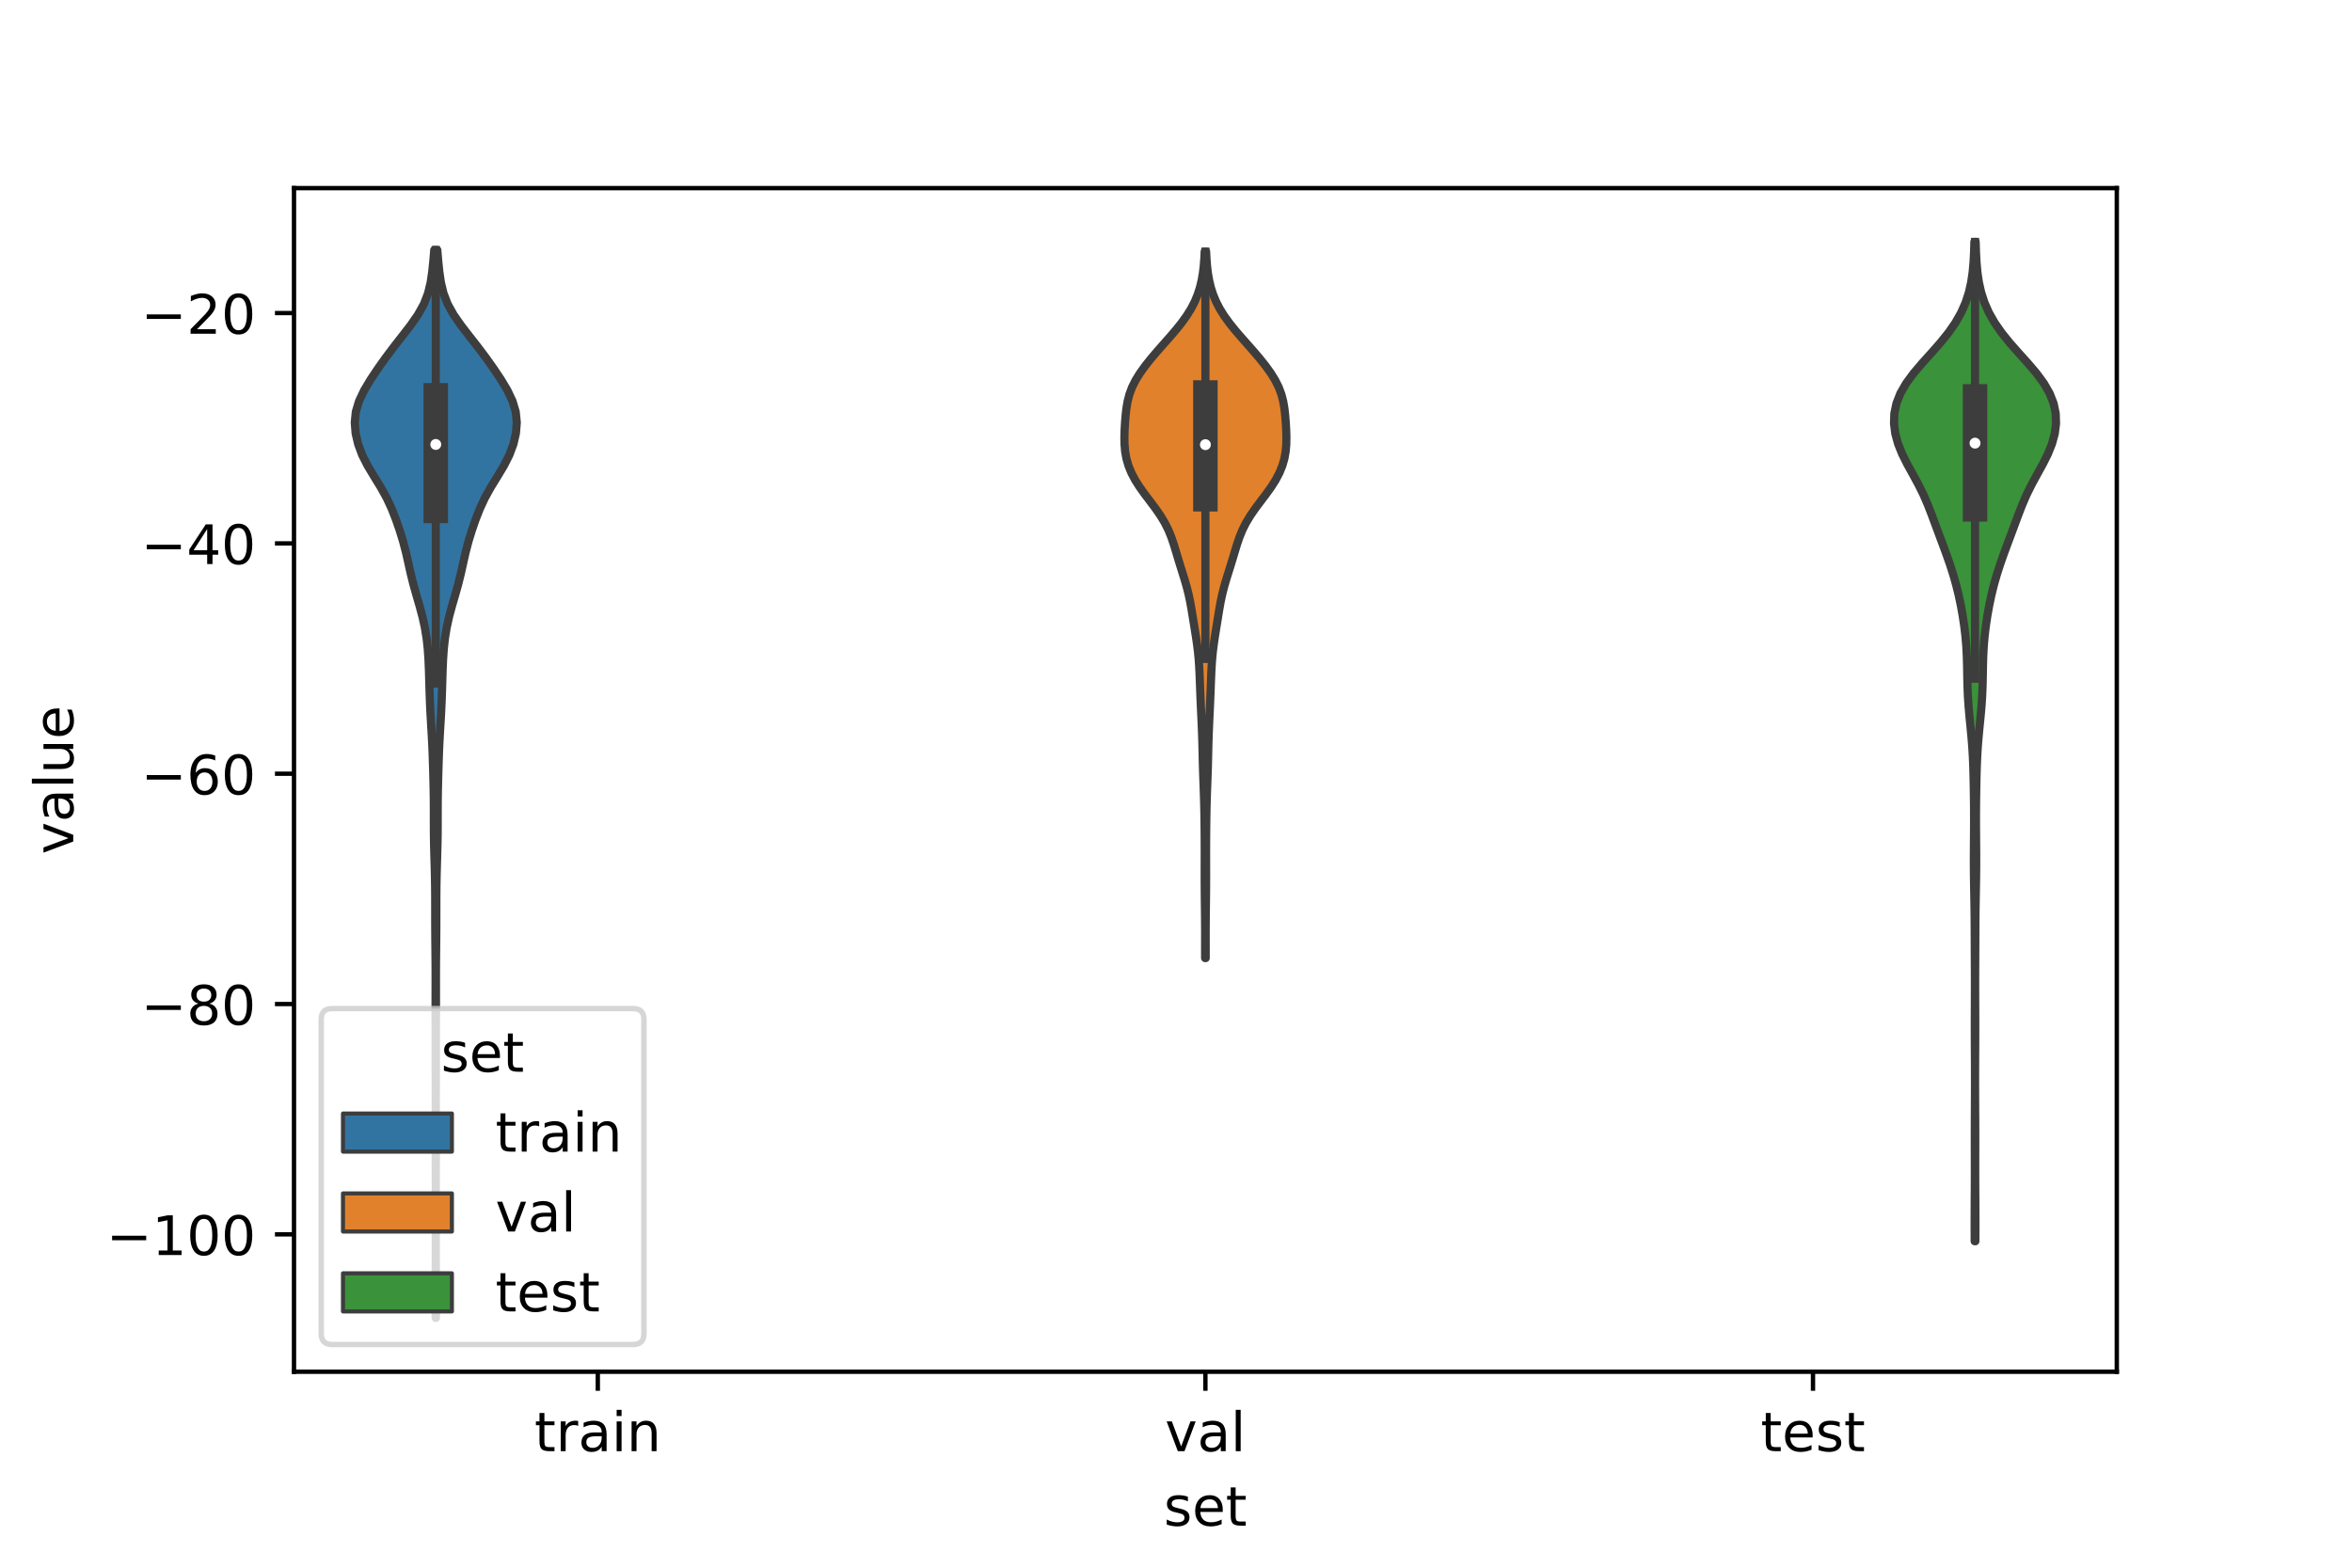 <?xml version="1.0" encoding="utf-8" standalone="no"?>
<!DOCTYPE svg PUBLIC "-//W3C//DTD SVG 1.1//EN"
  "http://www.w3.org/Graphics/SVG/1.1/DTD/svg11.dtd">
<!-- Created with matplotlib (https://matplotlib.org/) -->
<svg height="288pt" version="1.1" viewBox="0 0 432 288" width="432pt" xmlns="http://www.w3.org/2000/svg" xmlns:xlink="http://www.w3.org/1999/xlink">
 <defs>
  <style type="text/css">*{stroke-linecap:butt;stroke-linejoin:round;}</style>
 </defs>
 <g id="figure_1">
  <g id="patch_1">
   <path d="M 0 288 
L 432 288 
L 432 0 
L 0 0 
z
" style="fill:#ffffff;"/>
  </g>
  <g id="axes_1">
   <g id="patch_2">
    <path d="M 54 252 
L 388.8 252 
L 388.8 34.56 
L 54 34.56 
z
" style="fill:#ffffff;"/>
   </g>
   <g id="PolyCollection_1">
    <defs>
     <path d="M 80.066 -45.884 
L 80.014 -45.884 
L 80.011 -47.865 
L 80.011 -49.847 
L 80.016 -51.828 
L 80.023 -53.81 
L 80.03 -55.792 
L 80.036 -57.773 
L 80.038 -59.755 
L 80.04 -61.737 
L 80.04 -63.718 
L 80.04 -65.7 
L 80.04 -67.681 
L 80.038 -69.663 
L 80.036 -71.645 
L 80.031 -73.626 
L 80.025 -75.608 
L 80.022 -77.59 
L 80.022 -79.571 
L 80.027 -81.553 
L 80.031 -83.534 
L 80.032 -85.516 
L 80.029 -87.498 
L 80.022 -89.479 
L 80.014 -91.461 
L 80.008 -93.443 
L 80.006 -95.424 
L 80.006 -97.406 
L 80.006 -99.387 
L 80.003 -101.369 
L 80.001 -103.351 
L 80.002 -105.332 
L 80.005 -107.314 
L 80.005 -109.295 
L 79.996 -111.277 
L 79.978 -113.259 
L 79.957 -115.24 
L 79.942 -117.222 
L 79.935 -119.204 
L 79.934 -121.185 
L 79.931 -123.167 
L 79.916 -125.148 
L 79.883 -127.13 
L 79.831 -129.112 
L 79.771 -131.093 
L 79.72 -133.075 
L 79.691 -135.057 
L 79.684 -137.038 
L 79.685 -139.02 
L 79.675 -141.001 
L 79.645 -142.983 
L 79.598 -144.965 
L 79.544 -146.946 
L 79.481 -148.928 
L 79.403 -150.91 
L 79.302 -152.891 
L 79.185 -154.873 
L 79.07 -156.854 
L 78.975 -158.836 
L 78.902 -160.818 
L 78.844 -162.799 
L 78.786 -164.781 
L 78.704 -166.762 
L 78.571 -168.744 
L 78.357 -170.726 
L 78.036 -172.707 
L 77.599 -174.689 
L 77.065 -176.671 
L 76.487 -178.652 
L 75.931 -180.634 
L 75.438 -182.615 
L 74.997 -184.597 
L 74.547 -186.579 
L 74.028 -188.56 
L 73.419 -190.542 
L 72.734 -192.524 
L 71.958 -194.505 
L 71.039 -196.487 
L 69.942 -198.468 
L 68.723 -200.45 
L 67.533 -202.432 
L 66.527 -204.413 
L 65.785 -206.395 
L 65.322 -208.377 
L 65.16 -210.358 
L 65.356 -212.34 
L 65.948 -214.321 
L 66.891 -216.303 
L 68.077 -218.285 
L 69.399 -220.266 
L 70.809 -222.248 
L 72.297 -224.229 
L 73.846 -226.211 
L 75.38 -228.193 
L 76.763 -230.174 
L 77.864 -232.156 
L 78.627 -234.138 
L 79.1 -236.119 
L 79.39 -238.101 
L 79.593 -240.082 
L 79.757 -242.064 
L 80.323 -242.064 
L 80.323 -242.064 
L 80.487 -240.082 
L 80.69 -238.101 
L 80.98 -236.119 
L 81.453 -234.138 
L 82.216 -232.156 
L 83.317 -230.174 
L 84.7 -228.193 
L 86.234 -226.211 
L 87.783 -224.229 
L 89.271 -222.248 
L 90.681 -220.266 
L 92.003 -218.285 
L 93.189 -216.303 
L 94.132 -214.321 
L 94.724 -212.34 
L 94.92 -210.358 
L 94.758 -208.377 
L 94.295 -206.395 
L 93.553 -204.413 
L 92.547 -202.432 
L 91.357 -200.45 
L 90.138 -198.468 
L 89.041 -196.487 
L 88.122 -194.505 
L 87.346 -192.524 
L 86.661 -190.542 
L 86.052 -188.56 
L 85.533 -186.579 
L 85.083 -184.597 
L 84.642 -182.615 
L 84.149 -180.634 
L 83.593 -178.652 
L 83.015 -176.671 
L 82.481 -174.689 
L 82.044 -172.707 
L 81.723 -170.726 
L 81.509 -168.744 
L 81.376 -166.762 
L 81.294 -164.781 
L 81.236 -162.799 
L 81.178 -160.818 
L 81.105 -158.836 
L 81.01 -156.854 
L 80.895 -154.873 
L 80.778 -152.891 
L 80.677 -150.91 
L 80.599 -148.928 
L 80.536 -146.946 
L 80.482 -144.965 
L 80.435 -142.983 
L 80.405 -141.001 
L 80.395 -139.02 
L 80.396 -137.038 
L 80.389 -135.057 
L 80.36 -133.075 
L 80.309 -131.093 
L 80.249 -129.112 
L 80.197 -127.13 
L 80.164 -125.148 
L 80.149 -123.167 
L 80.146 -121.185 
L 80.145 -119.204 
L 80.138 -117.222 
L 80.123 -115.24 
L 80.102 -113.259 
L 80.084 -111.277 
L 80.075 -109.295 
L 80.075 -107.314 
L 80.078 -105.332 
L 80.079 -103.351 
L 80.077 -101.369 
L 80.074 -99.387 
L 80.074 -97.406 
L 80.074 -95.424 
L 80.072 -93.443 
L 80.066 -91.461 
L 80.058 -89.479 
L 80.051 -87.498 
L 80.048 -85.516 
L 80.049 -83.534 
L 80.053 -81.553 
L 80.058 -79.571 
L 80.058 -77.59 
L 80.055 -75.608 
L 80.049 -73.626 
L 80.044 -71.645 
L 80.042 -69.663 
L 80.04 -67.681 
L 80.04 -65.7 
L 80.04 -63.718 
L 80.04 -61.737 
L 80.042 -59.755 
L 80.044 -57.773 
L 80.05 -55.792 
L 80.057 -53.81 
L 80.064 -51.828 
L 80.069 -49.847 
L 80.069 -47.865 
L 80.066 -45.884 
z
" id="md6b4d34a9f" style="stroke:#3d3d3d;stroke-width:1.5;"/>
    </defs>
    <g clip-path="url(#pd29898b223)">
     <use style="fill:#3274a1;stroke:#3d3d3d;stroke-width:1.5;" x="0" xlink:href="#md6b4d34a9f" y="288"/>
    </g>
   </g>
   <g id="PolyCollection_2">
    <defs>
     <path d="M 221.454 -111.992 
L 221.346 -111.992 
L 221.345 -113.303 
L 221.347 -114.614 
L 221.349 -115.924 
L 221.348 -117.235 
L 221.341 -118.546 
L 221.33 -119.857 
L 221.315 -121.168 
L 221.299 -122.479 
L 221.285 -123.789 
L 221.275 -125.1 
L 221.27 -126.411 
L 221.269 -127.722 
L 221.271 -129.033 
L 221.273 -130.344 
L 221.274 -131.655 
L 221.271 -132.965 
L 221.264 -134.276 
L 221.253 -135.587 
L 221.239 -136.898 
L 221.22 -138.209 
L 221.195 -139.52 
L 221.162 -140.83 
L 221.121 -142.141 
L 221.074 -143.452 
L 221.025 -144.763 
L 220.98 -146.074 
L 220.94 -147.385 
L 220.908 -148.696 
L 220.878 -150.006 
L 220.847 -151.317 
L 220.809 -152.628 
L 220.761 -153.939 
L 220.704 -155.25 
L 220.643 -156.561 
L 220.581 -157.871 
L 220.523 -159.182 
L 220.469 -160.493 
L 220.419 -161.804 
L 220.37 -163.115 
L 220.316 -164.426 
L 220.247 -165.736 
L 220.153 -167.047 
L 220.025 -168.358 
L 219.861 -169.669 
L 219.668 -170.98 
L 219.46 -172.291 
L 219.248 -173.602 
L 219.037 -174.912 
L 218.821 -176.223 
L 218.583 -177.534 
L 218.304 -178.845 
L 217.973 -180.156 
L 217.596 -181.467 
L 217.189 -182.777 
L 216.776 -184.088 
L 216.374 -185.399 
L 215.984 -186.71 
L 215.583 -188.021 
L 215.136 -189.332 
L 214.601 -190.643 
L 213.944 -191.953 
L 213.154 -193.264 
L 212.247 -194.575 
L 211.266 -195.886 
L 210.274 -197.197 
L 209.333 -198.508 
L 208.499 -199.818 
L 207.807 -201.129 
L 207.272 -202.44 
L 206.893 -203.751 
L 206.658 -205.062 
L 206.543 -206.373 
L 206.52 -207.684 
L 206.558 -208.994 
L 206.633 -210.305 
L 206.737 -211.616 
L 206.882 -212.927 
L 207.103 -214.238 
L 207.442 -215.549 
L 207.932 -216.859 
L 208.588 -218.17 
L 209.402 -219.481 
L 210.347 -220.792 
L 211.392 -222.103 
L 212.507 -223.414 
L 213.659 -224.725 
L 214.817 -226.035 
L 215.944 -227.346 
L 216.999 -228.657 
L 217.947 -229.968 
L 218.765 -231.279 
L 219.443 -232.59 
L 219.985 -233.9 
L 220.404 -235.211 
L 220.717 -236.522 
L 220.942 -237.833 
L 221.097 -239.144 
L 221.2 -240.455 
L 221.266 -241.766 
L 221.534 -241.766 
L 221.534 -241.766 
L 221.6 -240.455 
L 221.703 -239.144 
L 221.858 -237.833 
L 222.083 -236.522 
L 222.396 -235.211 
L 222.815 -233.9 
L 223.357 -232.59 
L 224.035 -231.279 
L 224.853 -229.968 
L 225.801 -228.657 
L 226.856 -227.346 
L 227.983 -226.035 
L 229.141 -224.725 
L 230.293 -223.414 
L 231.408 -222.103 
L 232.453 -220.792 
L 233.398 -219.481 
L 234.212 -218.17 
L 234.868 -216.859 
L 235.358 -215.549 
L 235.697 -214.238 
L 235.918 -212.927 
L 236.063 -211.616 
L 236.167 -210.305 
L 236.242 -208.994 
L 236.28 -207.684 
L 236.257 -206.373 
L 236.142 -205.062 
L 235.907 -203.751 
L 235.528 -202.44 
L 234.993 -201.129 
L 234.301 -199.818 
L 233.467 -198.508 
L 232.526 -197.197 
L 231.534 -195.886 
L 230.553 -194.575 
L 229.646 -193.264 
L 228.856 -191.953 
L 228.199 -190.643 
L 227.664 -189.332 
L 227.217 -188.021 
L 226.816 -186.71 
L 226.426 -185.399 
L 226.024 -184.088 
L 225.611 -182.777 
L 225.204 -181.467 
L 224.827 -180.156 
L 224.496 -178.845 
L 224.217 -177.534 
L 223.979 -176.223 
L 223.763 -174.912 
L 223.552 -173.602 
L 223.34 -172.291 
L 223.132 -170.98 
L 222.939 -169.669 
L 222.775 -168.358 
L 222.647 -167.047 
L 222.553 -165.736 
L 222.484 -164.426 
L 222.43 -163.115 
L 222.381 -161.804 
L 222.331 -160.493 
L 222.277 -159.182 
L 222.219 -157.871 
L 222.157 -156.561 
L 222.096 -155.25 
L 222.039 -153.939 
L 221.991 -152.628 
L 221.953 -151.317 
L 221.922 -150.006 
L 221.892 -148.696 
L 221.86 -147.385 
L 221.82 -146.074 
L 221.775 -144.763 
L 221.726 -143.452 
L 221.679 -142.141 
L 221.638 -140.83 
L 221.605 -139.52 
L 221.58 -138.209 
L 221.561 -136.898 
L 221.547 -135.587 
L 221.536 -134.276 
L 221.529 -132.965 
L 221.526 -131.655 
L 221.527 -130.344 
L 221.529 -129.033 
L 221.531 -127.722 
L 221.53 -126.411 
L 221.525 -125.1 
L 221.515 -123.789 
L 221.501 -122.479 
L 221.485 -121.168 
L 221.47 -119.857 
L 221.459 -118.546 
L 221.452 -117.235 
L 221.451 -115.924 
L 221.453 -114.614 
L 221.455 -113.303 
L 221.454 -111.992 
z
" id="mc0c51c7768" style="stroke:#3d3d3d;stroke-width:1.5;"/>
    </defs>
    <g clip-path="url(#pd29898b223)">
     <use style="fill:#e1812c;stroke:#3d3d3d;stroke-width:1.5;" x="0" xlink:href="#mc0c51c7768" y="288"/>
    </g>
   </g>
   <g id="PolyCollection_3">
    <defs>
     <path d="M 362.824 -59.972 
L 362.696 -59.972 
L 362.689 -61.827 
L 362.688 -63.681 
L 362.693 -65.535 
L 362.702 -67.39 
L 362.713 -69.244 
L 362.722 -71.099 
L 362.725 -72.953 
L 362.723 -74.807 
L 362.718 -76.662 
L 362.715 -78.516 
L 362.717 -80.371 
L 362.723 -82.225 
L 362.733 -84.079 
L 362.742 -85.934 
L 362.749 -87.788 
L 362.75 -89.642 
L 362.747 -91.497 
L 362.739 -93.351 
L 362.729 -95.206 
L 362.72 -97.06 
L 362.716 -98.914 
L 362.717 -100.769 
L 362.724 -102.623 
L 362.731 -104.478 
L 362.735 -106.332 
L 362.735 -108.186 
L 362.729 -110.041 
L 362.72 -111.895 
L 362.712 -113.749 
L 362.705 -115.604 
L 362.698 -117.458 
L 362.685 -119.313 
L 362.664 -121.167 
L 362.632 -123.021 
L 362.598 -124.876 
L 362.567 -126.73 
L 362.548 -128.585 
L 362.544 -130.439 
L 362.553 -132.293 
L 362.568 -134.148 
L 362.582 -136.002 
L 362.587 -137.856 
L 362.578 -139.711 
L 362.557 -141.565 
L 362.527 -143.42 
L 362.489 -145.274 
L 362.438 -147.128 
L 362.361 -148.983 
L 362.249 -150.837 
L 362.098 -152.692 
L 361.921 -154.546 
L 361.737 -156.4 
L 361.574 -158.255 
L 361.45 -160.109 
L 361.373 -161.963 
L 361.332 -163.818 
L 361.301 -165.672 
L 361.249 -167.527 
L 361.149 -169.381 
L 360.987 -171.235 
L 360.764 -173.09 
L 360.483 -174.944 
L 360.148 -176.799 
L 359.757 -178.653 
L 359.302 -180.507 
L 358.777 -182.362 
L 358.185 -184.216 
L 357.536 -186.07 
L 356.853 -187.925 
L 356.159 -189.779 
L 355.469 -191.634 
L 354.781 -193.488 
L 354.057 -195.342 
L 353.25 -197.197 
L 352.329 -199.051 
L 351.318 -200.906 
L 350.297 -202.76 
L 349.371 -204.614 
L 348.625 -206.469 
L 348.117 -208.323 
L 347.88 -210.177 
L 347.941 -212.032 
L 348.326 -213.886 
L 349.055 -215.741 
L 350.124 -217.595 
L 351.492 -219.449 
L 353.071 -221.304 
L 354.741 -223.158 
L 356.378 -225.013 
L 357.875 -226.867 
L 359.164 -228.721 
L 360.216 -230.576 
L 361.033 -232.43 
L 361.634 -234.284 
L 362.051 -236.139 
L 362.323 -237.993 
L 362.488 -239.848 
L 362.585 -241.702 
L 362.642 -243.556 
L 362.878 -243.556 
L 362.878 -243.556 
L 362.935 -241.702 
L 363.032 -239.848 
L 363.197 -237.993 
L 363.469 -236.139 
L 363.886 -234.284 
L 364.487 -232.43 
L 365.304 -230.576 
L 366.356 -228.721 
L 367.645 -226.867 
L 369.142 -225.013 
L 370.779 -223.158 
L 372.449 -221.304 
L 374.028 -219.449 
L 375.396 -217.595 
L 376.465 -215.741 
L 377.194 -213.886 
L 377.579 -212.032 
L 377.64 -210.177 
L 377.403 -208.323 
L 376.895 -206.469 
L 376.149 -204.614 
L 375.223 -202.76 
L 374.202 -200.906 
L 373.191 -199.051 
L 372.27 -197.197 
L 371.463 -195.342 
L 370.739 -193.488 
L 370.051 -191.634 
L 369.361 -189.779 
L 368.667 -187.925 
L 367.984 -186.07 
L 367.335 -184.216 
L 366.743 -182.362 
L 366.218 -180.507 
L 365.763 -178.653 
L 365.372 -176.799 
L 365.037 -174.944 
L 364.756 -173.09 
L 364.533 -171.235 
L 364.371 -169.381 
L 364.271 -167.527 
L 364.219 -165.672 
L 364.188 -163.818 
L 364.147 -161.963 
L 364.07 -160.109 
L 363.947 -158.255 
L 363.783 -156.4 
L 363.599 -154.546 
L 363.422 -152.692 
L 363.271 -150.837 
L 363.159 -148.983 
L 363.082 -147.128 
L 363.031 -145.274 
L 362.993 -143.42 
L 362.963 -141.565 
L 362.942 -139.711 
L 362.933 -137.856 
L 362.938 -136.002 
L 362.952 -134.148 
L 362.967 -132.293 
L 362.976 -130.439 
L 362.972 -128.585 
L 362.953 -126.73 
L 362.922 -124.876 
L 362.888 -123.021 
L 362.856 -121.167 
L 362.835 -119.313 
L 362.822 -117.458 
L 362.815 -115.604 
L 362.808 -113.749 
L 362.8 -111.895 
L 362.791 -110.041 
L 362.785 -108.186 
L 362.785 -106.332 
L 362.789 -104.478 
L 362.796 -102.623 
L 362.803 -100.769 
L 362.804 -98.914 
L 362.8 -97.06 
L 362.791 -95.206 
L 362.781 -93.351 
L 362.773 -91.497 
L 362.77 -89.642 
L 362.771 -87.788 
L 362.778 -85.934 
L 362.787 -84.079 
L 362.797 -82.225 
L 362.803 -80.371 
L 362.805 -78.516 
L 362.802 -76.662 
L 362.797 -74.807 
L 362.795 -72.953 
L 362.798 -71.099 
L 362.807 -69.244 
L 362.818 -67.39 
L 362.827 -65.535 
L 362.832 -63.681 
L 362.831 -61.827 
L 362.824 -59.972 
z
" id="mf9edd6da02" style="stroke:#3d3d3d;stroke-width:1.5;"/>
    </defs>
    <g clip-path="url(#pd29898b223)">
     <use style="fill:#3a923a;stroke:#3d3d3d;stroke-width:1.5;" x="0" xlink:href="#mf9edd6da02" y="288"/>
    </g>
   </g>
   <g id="patch_3">
    <path clip-path="url(#pd29898b223)" d="M 109.8 15.198 
L 109.8 15.198 
L 109.8 15.198 
L 109.8 15.198 
z
" style="fill:#3274a1;stroke:#3d3d3d;stroke-linejoin:miter;stroke-width:0.75;"/>
   </g>
   <g id="patch_4">
    <path clip-path="url(#pd29898b223)" d="M 109.8 15.198 
L 109.8 15.198 
L 109.8 15.198 
L 109.8 15.198 
z
" style="fill:#e1812c;stroke:#3d3d3d;stroke-linejoin:miter;stroke-width:0.75;"/>
   </g>
   <g id="patch_5">
    <path clip-path="url(#pd29898b223)" d="M 109.8 15.198 
L 109.8 15.198 
L 109.8 15.198 
L 109.8 15.198 
z
" style="fill:#3a923a;stroke:#3d3d3d;stroke-linejoin:miter;stroke-width:0.75;"/>
   </g>
   <g id="matplotlib.axis_1">
    <g id="xtick_1">
     <g id="line2d_1">
      <defs>
       <path d="M 0 0 
L 0 3.5 
" id="m2067b3b620" style="stroke:#000000;stroke-width:0.8;"/>
      </defs>
      <g>
       <use style="stroke:#000000;stroke-width:0.8;" x="109.8" xlink:href="#m2067b3b620" y="252"/>
      </g>
     </g>
     <g id="text_1">
      <!-- train -->
      <g transform="translate(98.162 266.598)scale(0.1 -0.1)">
       <defs>
        <path d="M 18.312 70.219 
L 18.312 54.688 
L 36.812 54.688 
L 36.812 47.703 
L 18.312 47.703 
L 18.312 18.016 
Q 18.312 11.328 20.141 9.422 
Q 21.969 7.516 27.594 7.516 
L 36.812 7.516 
L 36.812 0 
L 27.594 0 
Q 17.188 0 13.234 3.875 
Q 9.281 7.766 9.281 18.016 
L 9.281 47.703 
L 2.688 47.703 
L 2.688 54.688 
L 9.281 54.688 
L 9.281 70.219 
z
" id="DejaVuSans-116"/>
        <path d="M 41.109 46.297 
Q 39.594 47.172 37.812 47.578 
Q 36.031 48 33.891 48 
Q 26.266 48 22.188 43.047 
Q 18.109 38.094 18.109 28.812 
L 18.109 0 
L 9.078 0 
L 9.078 54.688 
L 18.109 54.688 
L 18.109 46.188 
Q 20.953 51.172 25.484 53.578 
Q 30.031 56 36.531 56 
Q 37.453 56 38.578 55.875 
Q 39.703 55.766 41.062 55.516 
z
" id="DejaVuSans-114"/>
        <path d="M 34.281 27.484 
Q 23.391 27.484 19.188 25 
Q 14.984 22.516 14.984 16.5 
Q 14.984 11.719 18.141 8.906 
Q 21.297 6.109 26.703 6.109 
Q 34.188 6.109 38.703 11.406 
Q 43.219 16.703 43.219 25.484 
L 43.219 27.484 
z
M 52.203 31.203 
L 52.203 0 
L 43.219 0 
L 43.219 8.297 
Q 40.141 3.328 35.547 0.953 
Q 30.953 -1.422 24.312 -1.422 
Q 15.922 -1.422 10.953 3.297 
Q 6 8.016 6 15.922 
Q 6 25.141 12.172 29.828 
Q 18.359 34.516 30.609 34.516 
L 43.219 34.516 
L 43.219 35.406 
Q 43.219 41.609 39.141 45 
Q 35.062 48.391 27.688 48.391 
Q 23 48.391 18.547 47.266 
Q 14.109 46.141 10.016 43.891 
L 10.016 52.203 
Q 14.938 54.109 19.578 55.047 
Q 24.219 56 28.609 56 
Q 40.484 56 46.344 49.844 
Q 52.203 43.703 52.203 31.203 
z
" id="DejaVuSans-97"/>
        <path d="M 9.422 54.688 
L 18.406 54.688 
L 18.406 0 
L 9.422 0 
z
M 9.422 75.984 
L 18.406 75.984 
L 18.406 64.594 
L 9.422 64.594 
z
" id="DejaVuSans-105"/>
        <path d="M 54.891 33.016 
L 54.891 0 
L 45.906 0 
L 45.906 32.719 
Q 45.906 40.484 42.875 44.328 
Q 39.844 48.188 33.797 48.188 
Q 26.516 48.188 22.312 43.547 
Q 18.109 38.922 18.109 30.906 
L 18.109 0 
L 9.078 0 
L 9.078 54.688 
L 18.109 54.688 
L 18.109 46.188 
Q 21.344 51.125 25.703 53.562 
Q 30.078 56 35.797 56 
Q 45.219 56 50.047 50.172 
Q 54.891 44.344 54.891 33.016 
z
" id="DejaVuSans-110"/>
       </defs>
       <use xlink:href="#DejaVuSans-116"/>
       <use x="39.209" xlink:href="#DejaVuSans-114"/>
       <use x="80.322" xlink:href="#DejaVuSans-97"/>
       <use x="141.602" xlink:href="#DejaVuSans-105"/>
       <use x="169.385" xlink:href="#DejaVuSans-110"/>
      </g>
     </g>
    </g>
    <g id="xtick_2">
     <g id="line2d_2">
      <g>
       <use style="stroke:#000000;stroke-width:0.8;" x="221.4" xlink:href="#m2067b3b620" y="252"/>
      </g>
     </g>
     <g id="text_2">
      <!-- val -->
      <g transform="translate(213.988 266.598)scale(0.1 -0.1)">
       <defs>
        <path d="M 2.984 54.688 
L 12.5 54.688 
L 29.594 8.797 
L 46.688 54.688 
L 56.203 54.688 
L 35.688 0 
L 23.484 0 
z
" id="DejaVuSans-118"/>
        <path d="M 9.422 75.984 
L 18.406 75.984 
L 18.406 0 
L 9.422 0 
z
" id="DejaVuSans-108"/>
       </defs>
       <use xlink:href="#DejaVuSans-118"/>
       <use x="59.18" xlink:href="#DejaVuSans-97"/>
       <use x="120.459" xlink:href="#DejaVuSans-108"/>
      </g>
     </g>
    </g>
    <g id="xtick_3">
     <g id="line2d_3">
      <g>
       <use style="stroke:#000000;stroke-width:0.8;" x="333" xlink:href="#m2067b3b620" y="252"/>
      </g>
     </g>
     <g id="text_3">
      <!-- test -->
      <g transform="translate(323.398 266.598)scale(0.1 -0.1)">
       <defs>
        <path d="M 56.203 29.594 
L 56.203 25.203 
L 14.891 25.203 
Q 15.484 15.922 20.484 11.062 
Q 25.484 6.203 34.422 6.203 
Q 39.594 6.203 44.453 7.469 
Q 49.312 8.734 54.109 11.281 
L 54.109 2.781 
Q 49.266 0.734 44.188 -0.344 
Q 39.109 -1.422 33.891 -1.422 
Q 20.797 -1.422 13.156 6.188 
Q 5.516 13.812 5.516 26.812 
Q 5.516 40.234 12.766 48.109 
Q 20.016 56 32.328 56 
Q 43.359 56 49.781 48.891 
Q 56.203 41.797 56.203 29.594 
z
M 47.219 32.234 
Q 47.125 39.594 43.094 43.984 
Q 39.062 48.391 32.422 48.391 
Q 24.906 48.391 20.391 44.141 
Q 15.875 39.891 15.188 32.172 
z
" id="DejaVuSans-101"/>
        <path d="M 44.281 53.078 
L 44.281 44.578 
Q 40.484 46.531 36.375 47.5 
Q 32.281 48.484 27.875 48.484 
Q 21.188 48.484 17.844 46.438 
Q 14.5 44.391 14.5 40.281 
Q 14.5 37.156 16.891 35.375 
Q 19.281 33.594 26.516 31.984 
L 29.594 31.297 
Q 39.156 29.25 43.188 25.516 
Q 47.219 21.781 47.219 15.094 
Q 47.219 7.469 41.188 3.016 
Q 35.156 -1.422 24.609 -1.422 
Q 20.219 -1.422 15.453 -0.562 
Q 10.688 0.297 5.422 2 
L 5.422 11.281 
Q 10.406 8.688 15.234 7.391 
Q 20.062 6.109 24.812 6.109 
Q 31.156 6.109 34.562 8.281 
Q 37.984 10.453 37.984 14.406 
Q 37.984 18.062 35.516 20.016 
Q 33.062 21.969 24.703 23.781 
L 21.578 24.516 
Q 13.234 26.266 9.516 29.906 
Q 5.812 33.547 5.812 39.891 
Q 5.812 47.609 11.281 51.797 
Q 16.75 56 26.812 56 
Q 31.781 56 36.172 55.266 
Q 40.578 54.547 44.281 53.078 
z
" id="DejaVuSans-115"/>
       </defs>
       <use xlink:href="#DejaVuSans-116"/>
       <use x="39.209" xlink:href="#DejaVuSans-101"/>
       <use x="100.732" xlink:href="#DejaVuSans-115"/>
       <use x="152.832" xlink:href="#DejaVuSans-116"/>
      </g>
     </g>
    </g>
    <g id="text_4">
     <!-- set -->
     <g transform="translate(213.759 280.277)scale(0.1 -0.1)">
      <use xlink:href="#DejaVuSans-115"/>
      <use x="52.1" xlink:href="#DejaVuSans-101"/>
      <use x="113.623" xlink:href="#DejaVuSans-116"/>
     </g>
    </g>
   </g>
   <g id="matplotlib.axis_2">
    <g id="ytick_1">
     <g id="line2d_4">
      <defs>
       <path d="M 0 0 
L -3.5 0 
" id="m73766e5deb" style="stroke:#000000;stroke-width:0.8;"/>
      </defs>
      <g>
       <use style="stroke:#000000;stroke-width:0.8;" x="54" xlink:href="#m73766e5deb" y="226.766"/>
      </g>
     </g>
     <g id="text_5">
      <!-- −100 -->
      <g transform="translate(19.533 230.565)scale(0.1 -0.1)">
       <defs>
        <path d="M 10.594 35.5 
L 73.188 35.5 
L 73.188 27.203 
L 10.594 27.203 
z
" id="DejaVuSans-8722"/>
        <path d="M 12.406 8.297 
L 28.516 8.297 
L 28.516 63.922 
L 10.984 60.406 
L 10.984 69.391 
L 28.422 72.906 
L 38.281 72.906 
L 38.281 8.297 
L 54.391 8.297 
L 54.391 0 
L 12.406 0 
z
" id="DejaVuSans-49"/>
        <path d="M 31.781 66.406 
Q 24.172 66.406 20.328 58.906 
Q 16.5 51.422 16.5 36.375 
Q 16.5 21.391 20.328 13.891 
Q 24.172 6.391 31.781 6.391 
Q 39.453 6.391 43.281 13.891 
Q 47.125 21.391 47.125 36.375 
Q 47.125 51.422 43.281 58.906 
Q 39.453 66.406 31.781 66.406 
z
M 31.781 74.219 
Q 44.047 74.219 50.516 64.516 
Q 56.984 54.828 56.984 36.375 
Q 56.984 17.969 50.516 8.266 
Q 44.047 -1.422 31.781 -1.422 
Q 19.531 -1.422 13.062 8.266 
Q 6.594 17.969 6.594 36.375 
Q 6.594 54.828 13.062 64.516 
Q 19.531 74.219 31.781 74.219 
z
" id="DejaVuSans-48"/>
       </defs>
       <use xlink:href="#DejaVuSans-8722"/>
       <use x="83.789" xlink:href="#DejaVuSans-49"/>
       <use x="147.412" xlink:href="#DejaVuSans-48"/>
       <use x="211.035" xlink:href="#DejaVuSans-48"/>
      </g>
     </g>
    </g>
    <g id="ytick_2">
     <g id="line2d_5">
      <g>
       <use style="stroke:#000000;stroke-width:0.8;" x="54" xlink:href="#m73766e5deb" y="184.452"/>
      </g>
     </g>
     <g id="text_6">
      <!-- −80 -->
      <g transform="translate(25.895 188.252)scale(0.1 -0.1)">
       <defs>
        <path d="M 31.781 34.625 
Q 24.75 34.625 20.719 30.859 
Q 16.703 27.094 16.703 20.516 
Q 16.703 13.922 20.719 10.156 
Q 24.75 6.391 31.781 6.391 
Q 38.812 6.391 42.859 10.172 
Q 46.922 13.969 46.922 20.516 
Q 46.922 27.094 42.891 30.859 
Q 38.875 34.625 31.781 34.625 
z
M 21.922 38.812 
Q 15.578 40.375 12.031 44.719 
Q 8.5 49.078 8.5 55.328 
Q 8.5 64.062 14.719 69.141 
Q 20.953 74.219 31.781 74.219 
Q 42.672 74.219 48.875 69.141 
Q 55.078 64.062 55.078 55.328 
Q 55.078 49.078 51.531 44.719 
Q 48 40.375 41.703 38.812 
Q 48.828 37.156 52.797 32.312 
Q 56.781 27.484 56.781 20.516 
Q 56.781 9.906 50.312 4.234 
Q 43.844 -1.422 31.781 -1.422 
Q 19.734 -1.422 13.25 4.234 
Q 6.781 9.906 6.781 20.516 
Q 6.781 27.484 10.781 32.312 
Q 14.797 37.156 21.922 38.812 
z
M 18.312 54.391 
Q 18.312 48.734 21.844 45.562 
Q 25.391 42.391 31.781 42.391 
Q 38.141 42.391 41.719 45.562 
Q 45.312 48.734 45.312 54.391 
Q 45.312 60.062 41.719 63.234 
Q 38.141 66.406 31.781 66.406 
Q 25.391 66.406 21.844 63.234 
Q 18.312 60.062 18.312 54.391 
z
" id="DejaVuSans-56"/>
       </defs>
       <use xlink:href="#DejaVuSans-8722"/>
       <use x="83.789" xlink:href="#DejaVuSans-56"/>
       <use x="147.412" xlink:href="#DejaVuSans-48"/>
      </g>
     </g>
    </g>
    <g id="ytick_3">
     <g id="line2d_6">
      <g>
       <use style="stroke:#000000;stroke-width:0.8;" x="54" xlink:href="#m73766e5deb" y="142.139"/>
      </g>
     </g>
     <g id="text_7">
      <!-- −60 -->
      <g transform="translate(25.895 145.938)scale(0.1 -0.1)">
       <defs>
        <path d="M 33.016 40.375 
Q 26.375 40.375 22.484 35.828 
Q 18.609 31.297 18.609 23.391 
Q 18.609 15.531 22.484 10.953 
Q 26.375 6.391 33.016 6.391 
Q 39.656 6.391 43.531 10.953 
Q 47.406 15.531 47.406 23.391 
Q 47.406 31.297 43.531 35.828 
Q 39.656 40.375 33.016 40.375 
z
M 52.594 71.297 
L 52.594 62.312 
Q 48.875 64.062 45.094 64.984 
Q 41.312 65.922 37.594 65.922 
Q 27.828 65.922 22.672 59.328 
Q 17.531 52.734 16.797 39.406 
Q 19.672 43.656 24.016 45.922 
Q 28.375 48.188 33.594 48.188 
Q 44.578 48.188 50.953 41.516 
Q 57.328 34.859 57.328 23.391 
Q 57.328 12.156 50.688 5.359 
Q 44.047 -1.422 33.016 -1.422 
Q 20.359 -1.422 13.672 8.266 
Q 6.984 17.969 6.984 36.375 
Q 6.984 53.656 15.188 63.938 
Q 23.391 74.219 37.203 74.219 
Q 40.922 74.219 44.703 73.484 
Q 48.484 72.75 52.594 71.297 
z
" id="DejaVuSans-54"/>
       </defs>
       <use xlink:href="#DejaVuSans-8722"/>
       <use x="83.789" xlink:href="#DejaVuSans-54"/>
       <use x="147.412" xlink:href="#DejaVuSans-48"/>
      </g>
     </g>
    </g>
    <g id="ytick_4">
     <g id="line2d_7">
      <g>
       <use style="stroke:#000000;stroke-width:0.8;" x="54" xlink:href="#m73766e5deb" y="99.825"/>
      </g>
     </g>
     <g id="text_8">
      <!-- −40 -->
      <g transform="translate(25.895 103.624)scale(0.1 -0.1)">
       <defs>
        <path d="M 37.797 64.312 
L 12.891 25.391 
L 37.797 25.391 
z
M 35.203 72.906 
L 47.609 72.906 
L 47.609 25.391 
L 58.016 25.391 
L 58.016 17.188 
L 47.609 17.188 
L 47.609 0 
L 37.797 0 
L 37.797 17.188 
L 4.891 17.188 
L 4.891 26.703 
z
" id="DejaVuSans-52"/>
       </defs>
       <use xlink:href="#DejaVuSans-8722"/>
       <use x="83.789" xlink:href="#DejaVuSans-52"/>
       <use x="147.412" xlink:href="#DejaVuSans-48"/>
      </g>
     </g>
    </g>
    <g id="ytick_5">
     <g id="line2d_8">
      <g>
       <use style="stroke:#000000;stroke-width:0.8;" x="54" xlink:href="#m73766e5deb" y="57.511"/>
      </g>
     </g>
     <g id="text_9">
      <!-- −20 -->
      <g transform="translate(25.895 61.311)scale(0.1 -0.1)">
       <defs>
        <path d="M 19.188 8.297 
L 53.609 8.297 
L 53.609 0 
L 7.328 0 
L 7.328 8.297 
Q 12.938 14.109 22.625 23.891 
Q 32.328 33.688 34.812 36.531 
Q 39.547 41.844 41.422 45.531 
Q 43.312 49.219 43.312 52.781 
Q 43.312 58.594 39.234 62.25 
Q 35.156 65.922 28.609 65.922 
Q 23.969 65.922 18.812 64.312 
Q 13.672 62.703 7.812 59.422 
L 7.812 69.391 
Q 13.766 71.781 18.938 73 
Q 24.125 74.219 28.422 74.219 
Q 39.75 74.219 46.484 68.547 
Q 53.219 62.891 53.219 53.422 
Q 53.219 48.922 51.531 44.891 
Q 49.859 40.875 45.406 35.406 
Q 44.188 33.984 37.641 27.219 
Q 31.109 20.453 19.188 8.297 
z
" id="DejaVuSans-50"/>
       </defs>
       <use xlink:href="#DejaVuSans-8722"/>
       <use x="83.789" xlink:href="#DejaVuSans-50"/>
       <use x="147.412" xlink:href="#DejaVuSans-48"/>
      </g>
     </g>
    </g>
    <g id="text_10">
     <!-- value -->
     <g transform="translate(13.453 156.938)rotate(-90)scale(0.1 -0.1)">
      <defs>
       <path d="M 8.5 21.578 
L 8.5 54.688 
L 17.484 54.688 
L 17.484 21.922 
Q 17.484 14.156 20.5 10.266 
Q 23.531 6.391 29.594 6.391 
Q 36.859 6.391 41.078 11.031 
Q 45.312 15.672 45.312 23.688 
L 45.312 54.688 
L 54.297 54.688 
L 54.297 0 
L 45.312 0 
L 45.312 8.406 
Q 42.047 3.422 37.719 1 
Q 33.406 -1.422 27.688 -1.422 
Q 18.266 -1.422 13.375 4.438 
Q 8.5 10.297 8.5 21.578 
z
M 31.109 56 
z
" id="DejaVuSans-117"/>
      </defs>
      <use xlink:href="#DejaVuSans-118"/>
      <use x="59.18" xlink:href="#DejaVuSans-97"/>
      <use x="120.459" xlink:href="#DejaVuSans-108"/>
      <use x="148.242" xlink:href="#DejaVuSans-117"/>
      <use x="211.621" xlink:href="#DejaVuSans-101"/>
     </g>
    </g>
   </g>
   <g id="line2d_9">
    <path clip-path="url(#pd29898b223)" d="M 80.04 125.59 
L 80.04 45.936 
" style="fill:none;stroke:#3d3d3d;stroke-linecap:square;stroke-width:1.5;"/>
   </g>
   <g id="line2d_10">
    <path clip-path="url(#pd29898b223)" d="M 80.04 93.857 
L 80.04 72.628 
" style="fill:none;stroke:#3d3d3d;stroke-linecap:square;stroke-width:4.5;"/>
   </g>
   <g id="line2d_11">
    <path clip-path="url(#pd29898b223)" d="M 221.4 121.053 
L 221.4 46.234 
" style="fill:none;stroke:#3d3d3d;stroke-linecap:square;stroke-width:1.5;"/>
   </g>
   <g id="line2d_12">
    <path clip-path="url(#pd29898b223)" d="M 221.4 91.72 
L 221.4 72.112 
" style="fill:none;stroke:#3d3d3d;stroke-linecap:square;stroke-width:4.5;"/>
   </g>
   <g id="line2d_13">
    <path clip-path="url(#pd29898b223)" d="M 362.76 124.685 
L 362.76 44.444 
" style="fill:none;stroke:#3d3d3d;stroke-linecap:square;stroke-width:1.5;"/>
   </g>
   <g id="line2d_14">
    <path clip-path="url(#pd29898b223)" d="M 362.76 93.579 
L 362.76 72.817 
" style="fill:none;stroke:#3d3d3d;stroke-linecap:square;stroke-width:4.5;"/>
   </g>
   <g id="patch_6">
    <path d="M 54 252 
L 54 34.56 
" style="fill:none;stroke:#000000;stroke-linecap:square;stroke-linejoin:miter;stroke-width:0.8;"/>
   </g>
   <g id="patch_7">
    <path d="M 388.8 252 
L 388.8 34.56 
" style="fill:none;stroke:#000000;stroke-linecap:square;stroke-linejoin:miter;stroke-width:0.8;"/>
   </g>
   <g id="patch_8">
    <path d="M 54 252 
L 388.8 252 
" style="fill:none;stroke:#000000;stroke-linecap:square;stroke-linejoin:miter;stroke-width:0.8;"/>
   </g>
   <g id="patch_9">
    <path d="M 54 34.56 
L 388.8 34.56 
" style="fill:none;stroke:#000000;stroke-linecap:square;stroke-linejoin:miter;stroke-width:0.8;"/>
   </g>
   <g id="PathCollection_1">
    <defs>
     <path d="M 0 1.5 
C 0.398 1.5 0.779 1.342 1.061 1.061 
C 1.342 0.779 1.5 0.398 1.5 0 
C 1.5 -0.398 1.342 -0.779 1.061 -1.061 
C 0.779 -1.342 0.398 -1.5 0 -1.5 
C -0.398 -1.5 -0.779 -1.342 -1.061 -1.061 
C -1.342 -0.779 -1.5 -0.398 -1.5 0 
C -1.5 0.398 -1.342 0.779 -1.061 1.061 
C -0.779 1.342 -0.398 1.5 0 1.5 
z
" id="md8b66912dd" style="stroke:#3d3d3d;"/>
    </defs>
    <g clip-path="url(#pd29898b223)">
     <use style="fill:#ffffff;stroke:#3d3d3d;" x="80.04" xlink:href="#md8b66912dd" y="81.651"/>
    </g>
   </g>
   <g id="PathCollection_2">
    <g clip-path="url(#pd29898b223)">
     <use style="fill:#ffffff;stroke:#3d3d3d;" x="221.4" xlink:href="#md8b66912dd" y="81.689"/>
    </g>
   </g>
   <g id="PathCollection_3">
    <g clip-path="url(#pd29898b223)">
     <use style="fill:#ffffff;stroke:#3d3d3d;" x="362.76" xlink:href="#md8b66912dd" y="81.408"/>
    </g>
   </g>
   <g id="legend_1">
    <g id="patch_10">
     <path d="M 61 247 
L 116.275 247 
Q 118.275 247 118.275 245 
L 118.275 187.287 
Q 118.275 185.287 116.275 185.287 
L 61 185.287 
Q 59 185.287 59 187.287 
L 59 245 
Q 59 247 61 247 
z
" style="fill:#ffffff;opacity:0.8;stroke:#cccccc;stroke-linejoin:miter;"/>
    </g>
    <g id="text_11">
     <!-- set -->
     <g transform="translate(80.996 196.886)scale(0.1 -0.1)">
      <use xlink:href="#DejaVuSans-115"/>
      <use x="52.1" xlink:href="#DejaVuSans-101"/>
      <use x="113.623" xlink:href="#DejaVuSans-116"/>
     </g>
    </g>
    <g id="patch_11">
     <path d="M 63 211.564 
L 83 211.564 
L 83 204.564 
L 63 204.564 
z
" style="fill:#3274a1;stroke:#3d3d3d;stroke-linejoin:miter;stroke-width:0.75;"/>
    </g>
    <g id="text_12">
     <!-- train -->
     <g transform="translate(91 211.564)scale(0.1 -0.1)">
      <use xlink:href="#DejaVuSans-116"/>
      <use x="39.209" xlink:href="#DejaVuSans-114"/>
      <use x="80.322" xlink:href="#DejaVuSans-97"/>
      <use x="141.602" xlink:href="#DejaVuSans-105"/>
      <use x="169.385" xlink:href="#DejaVuSans-110"/>
     </g>
    </g>
    <g id="patch_12">
     <path d="M 63 226.242 
L 83 226.242 
L 83 219.242 
L 63 219.242 
z
" style="fill:#e1812c;stroke:#3d3d3d;stroke-linejoin:miter;stroke-width:0.75;"/>
    </g>
    <g id="text_13">
     <!-- val -->
     <g transform="translate(91 226.242)scale(0.1 -0.1)">
      <use xlink:href="#DejaVuSans-118"/>
      <use x="59.18" xlink:href="#DejaVuSans-97"/>
      <use x="120.459" xlink:href="#DejaVuSans-108"/>
     </g>
    </g>
    <g id="patch_13">
     <path d="M 63 240.92 
L 83 240.92 
L 83 233.92 
L 63 233.92 
z
" style="fill:#3a923a;stroke:#3d3d3d;stroke-linejoin:miter;stroke-width:0.75;"/>
    </g>
    <g id="text_14">
     <!-- test -->
     <g transform="translate(91 240.92)scale(0.1 -0.1)">
      <use xlink:href="#DejaVuSans-116"/>
      <use x="39.209" xlink:href="#DejaVuSans-101"/>
      <use x="100.732" xlink:href="#DejaVuSans-115"/>
      <use x="152.832" xlink:href="#DejaVuSans-116"/>
     </g>
    </g>
   </g>
  </g>
 </g>
 <defs>
  <clipPath id="pd29898b223">
   <rect height="217.44" width="334.8" x="54" y="34.56"/>
  </clipPath>
 </defs>
</svg>
